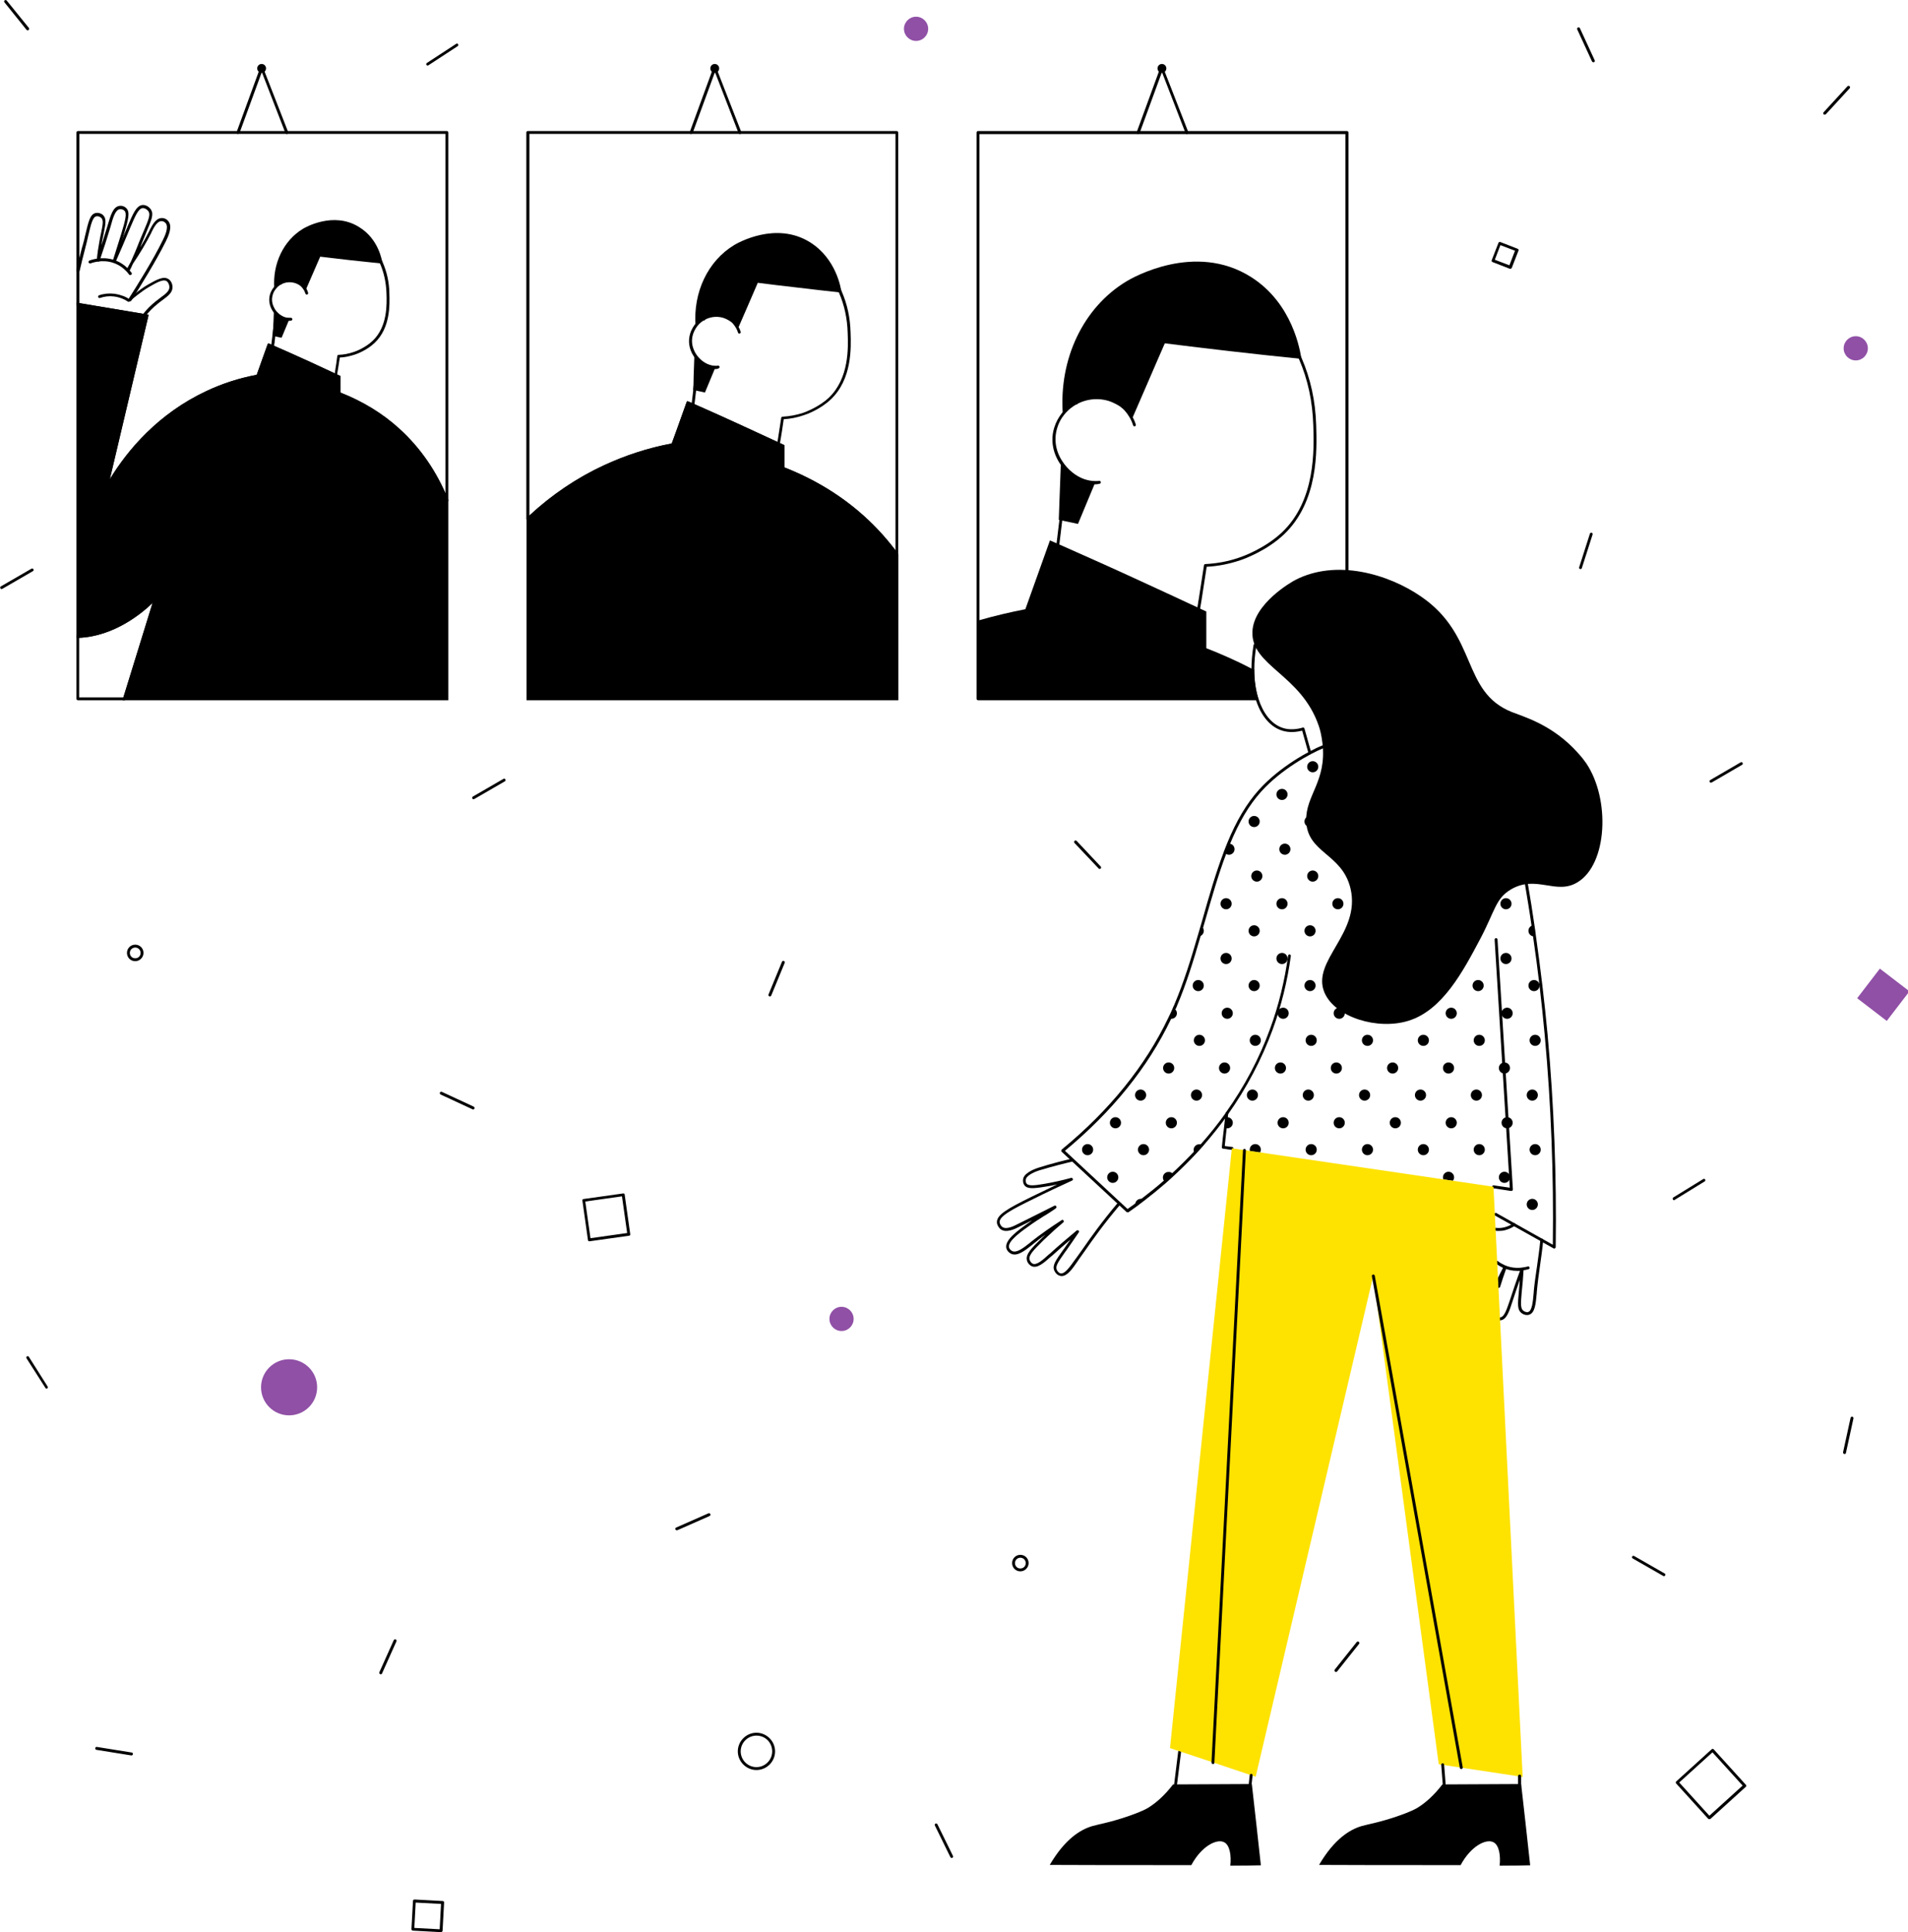 <?xml version="1.0" encoding="utf-8"?>
<!-- Generator: Adobe Illustrator 22.1.0, SVG Export Plug-In . SVG Version: 6.00 Build 0)  -->
<svg version="1.1" xmlns="http://www.w3.org/2000/svg" xmlns:xlink="http://www.w3.org/1999/xlink" x="0px" y="0px"
	 viewBox="0 0 993.3 1005.7" style="enable-background:new 0 0 993.3 1005.7;" xml:space="preserve">
<style type="text/css">
	.st0{fill:#9050A6;}
	.st1{fill:#FEE200;}
</style>
<g id="background">
	<g id="background_1_">
		<path d="M229.6,1005.7C229.6,1005.7,229.5,1005.7,229.6,1005.7l-14.7-0.8c-0.4,0-0.7-0.4-0.7-0.8l0.8-14.7c0-0.4,0.4-0.7,0.8-0.7
			l14.7,0.8c0.2,0,0.4,0.1,0.5,0.2c0.1,0.1,0.2,0.3,0.2,0.5l-0.8,14.7c0,0.2-0.1,0.4-0.2,0.5
			C229.9,1005.7,229.8,1005.7,229.6,1005.7z M215.7,1003.5l13.2,0.7l0.7-13.2l-13.2-0.7L215.7,1003.5z"/>
		<path d="M889.9,946.9c-0.2,0-0.4-0.1-0.6-0.2l-16.7-18.4c-0.3-0.3-0.3-0.8,0.1-1.1l18.4-16.7c0.3-0.3,0.8-0.3,1.1,0.1l16.7,18.4
			c0.3,0.3,0.3,0.8-0.1,1.1l-18.4,16.7C890.2,946.8,890,946.9,889.9,946.9z M874.2,927.8l15.7,17.3l17.3-15.7l-15.7-17.3
			L874.2,927.8z"/>
		
			<rect x="970" y="508.2" transform="matrix(0.609 -0.794 0.794 0.609 -27.405 980.269)" class="st0" width="19.4" height="19.4"/>
		<path d="M306.8,646.1c-0.4,0-0.7-0.3-0.7-0.6l-2.9-20.6c-0.1-0.4,0.2-0.8,0.6-0.8l20.6-2.9c0.4-0.1,0.8,0.2,0.8,0.6l2.9,20.6
			c0.1,0.4-0.2,0.8-0.6,0.8l-20.6,2.9C306.9,646.1,306.8,646.1,306.8,646.1z M304.7,625.4l2.7,19.1l19.1-2.7l-2.7-19.1L304.7,625.4z
			"/>
		<path d="M786.3,139.9c-0.1,0-0.2,0-0.3,0l-9-3.5c-0.4-0.1-0.6-0.6-0.4-1l3.5-9c0.1-0.2,0.2-0.3,0.4-0.4c0.2-0.1,0.4-0.1,0.6,0
			l9,3.5c0.4,0.1,0.6,0.6,0.4,1l-3.5,9C786.9,139.7,786.6,139.9,786.3,139.9z M778.2,135.2l7.6,2.9l2.9-7.6l-7.6-2.9L778.2,135.2z"
			/>
		<circle class="st0" cx="150.5" cy="722.1" r="14.6"/>
		<circle class="st0" cx="966.1" cy="181.3" r="6.3"/>
		<circle class="st0" cx="476.9" cy="15" r="6.3"/>
		<circle class="st0" cx="438.1" cy="686.5" r="6.3"/>
		<path d="M695.5,870.3c-0.2,0-0.3-0.1-0.5-0.2c-0.3-0.3-0.4-0.7-0.1-1.1l11.4-14.3c0.3-0.3,0.7-0.4,1.1-0.1
			c0.3,0.3,0.4,0.7,0.1,1.1L696.1,870C695.9,870.2,695.7,870.3,695.5,870.3z"/>
		<path d="M24.3,722.8c-0.2,0-0.5-0.1-0.6-0.3L13.8,707c-0.2-0.3-0.1-0.8,0.2-1c0.3-0.2,0.8-0.1,1,0.2l9.8,15.5
			c0.2,0.3,0.1,0.8-0.2,1C24.5,722.8,24.4,722.8,24.3,722.8z"/>
		<path d="M866.3,820.4c-0.1,0-0.3,0-0.4-0.1l-15.9-9.1c-0.4-0.2-0.5-0.7-0.3-1c0.2-0.4,0.7-0.5,1-0.3l15.9,9.1
			c0.4,0.2,0.5,0.7,0.3,1C866.8,820.2,866.5,820.4,866.3,820.4z"/>
		<path d="M960.3,756.8c-0.1,0-0.1,0-0.2,0c-0.4-0.1-0.7-0.5-0.6-0.9l3.9-17.9c0.1-0.4,0.5-0.7,0.9-0.6c0.4,0.1,0.7,0.5,0.6,0.9
			l-3.9,17.9C961,756.6,960.7,756.8,960.3,756.8z"/>
		<path d="M871.5,624.7c-0.3,0-0.5-0.1-0.6-0.4c-0.2-0.4-0.1-0.8,0.2-1l15.6-9.6c0.4-0.2,0.8-0.1,1,0.2c0.2,0.4,0.1,0.8-0.2,1
			l-15.6,9.6C871.8,624.7,871.7,624.7,871.5,624.7z"/>
		<path d="M222.6,34.1c-0.2,0-0.5-0.1-0.6-0.3c-0.2-0.3-0.1-0.8,0.2-1l15.3-10c0.3-0.2,0.8-0.1,1,0.2c0.2,0.3,0.1,0.8-0.2,1L223,34
			C222.9,34.1,222.8,34.1,222.6,34.1z"/>
		<path d="M822.8,296.2c-0.1,0-0.2,0-0.2,0c-0.4-0.1-0.6-0.5-0.5-0.9l5.6-17.5c0.1-0.4,0.5-0.6,0.9-0.5c0.4,0.1,0.6,0.5,0.5,0.9
			l-5.6,17.5C823.4,296,823.2,296.2,822.8,296.2z"/>
		<path d="M949.9,59.7c-0.2,0-0.4-0.1-0.5-0.2c-0.3-0.3-0.3-0.8,0-1.1l12.4-13.5c0.3-0.3,0.8-0.3,1.1,0c0.3,0.3,0.3,0.8,0,1.1
			l-12.4,13.5C950.3,59.6,950.1,59.7,949.9,59.7z"/>
		<path d="M890.7,407.4c-0.3,0-0.5-0.1-0.6-0.4c-0.2-0.4-0.1-0.8,0.3-1l15.8-9.2c0.4-0.2,0.8-0.1,1,0.3c0.2,0.4,0.1,0.8-0.3,1
			l-15.8,9.2C891,407.3,890.8,407.4,890.7,407.4z"/>
		<path d="M495.5,967.1c-0.3,0-0.5-0.2-0.7-0.4l-8.1-16.5c-0.2-0.4,0-0.8,0.3-1c0.4-0.2,0.8,0,1,0.3l8.1,16.5c0.2,0.4,0,0.8-0.3,1
			C495.7,967.1,495.6,967.1,495.5,967.1z"/>
		<path d="M68.4,913.7c0,0-0.1,0-0.1,0l-18.1-2.9c-0.4-0.1-0.7-0.4-0.6-0.9s0.5-0.7,0.9-0.6l18.1,2.9c0.4,0.1,0.7,0.4,0.6,0.9
			C69.1,913.5,68.8,913.7,68.4,913.7z"/>
		<path d="M198.2,871.5c-0.1,0-0.2,0-0.3-0.1c-0.4-0.2-0.5-0.6-0.4-1l7.5-16.7c0.2-0.4,0.6-0.5,1-0.4c0.4,0.2,0.5,0.6,0.4,1
			l-7.5,16.7C198.8,871.3,198.5,871.5,198.2,871.5z"/>
		<path d="M246.5,416c-0.3,0-0.5-0.1-0.6-0.4c-0.2-0.4-0.1-0.8,0.3-1l15.9-9.2c0.4-0.2,0.8-0.1,1,0.3c0.2,0.4,0.1,0.8-0.3,1
			l-15.9,9.2C246.8,415.9,246.6,416,246.5,416z"/>
		<path d="M0.8,306.6c-0.3,0-0.5-0.1-0.6-0.4c-0.2-0.4-0.1-0.8,0.3-1l15.9-9.2c0.4-0.2,0.8-0.1,1,0.3c0.2,0.4,0.1,0.8-0.3,1
			l-15.9,9.2C1,306.6,0.9,306.6,0.8,306.6z"/>
		<path d="M14.4,15.8c-0.2,0-0.4-0.1-0.6-0.3L2.3,1.2C2.1,0.9,2.1,0.4,2.4,0.2C2.8-0.1,3.2,0,3.5,0.3L15,14.5
			c0.3,0.3,0.2,0.8-0.1,1.1C14.8,15.7,14.6,15.8,14.4,15.8z"/>
		<path d="M352.3,796.5c-0.3,0-0.6-0.2-0.7-0.4c-0.2-0.4,0-0.8,0.4-1l16.8-7.4c0.4-0.2,0.8,0,1,0.4c0.2,0.4,0,0.8-0.4,1l-16.8,7.4
			C352.5,796.5,352.4,796.5,352.3,796.5z"/>
		<path d="M400.8,518.7c-0.1,0-0.2,0-0.3-0.1c-0.4-0.2-0.6-0.6-0.4-1l7-17c0.2-0.4,0.6-0.6,1-0.4c0.4,0.2,0.6,0.6,0.4,1l-7,17
			C401.3,518.5,401.1,518.7,400.8,518.7z"/>
		<path d="M572.5,452.3c-0.2,0-0.4-0.1-0.5-0.2l-12.6-13.3c-0.3-0.3-0.3-0.8,0-1.1c0.3-0.3,0.8-0.3,1.1,0L573,451
			c0.3,0.3,0.3,0.8,0,1.1C572.8,452.2,572.7,452.3,572.5,452.3z"/>
		<path d="M829.5,32.4c-0.3,0-0.6-0.2-0.7-0.4l-7.7-16.7c-0.2-0.4,0-0.8,0.4-1c0.4-0.2,0.8,0,1,0.4l7.7,16.7c0.2,0.4,0,0.8-0.4,1
			C829.7,32.4,829.6,32.4,829.5,32.4z"/>
		<path d="M246.3,577.5c-0.1,0-0.2,0-0.3-0.1l-16.6-7.7c-0.4-0.2-0.5-0.6-0.4-1c0.2-0.4,0.6-0.5,1-0.4l16.6,7.7
			c0.4,0.2,0.5,0.6,0.4,1C246.9,577.3,246.6,577.5,246.3,577.5z"/>
		<path d="M70.4,500.3c-2.4,0-4.3-1.9-4.3-4.3s1.9-4.3,4.3-4.3s4.3,1.9,4.3,4.3S72.7,500.3,70.4,500.3z M70.4,493.2
			c-1.5,0-2.8,1.2-2.8,2.8s1.2,2.8,2.8,2.8s2.8-1.2,2.8-2.8S71.9,493.2,70.4,493.2z"/>
		<path d="M531.2,817.9c-2.4,0-4.3-1.9-4.3-4.3s1.9-4.3,4.3-4.3s4.3,1.9,4.3,4.3S533.5,817.9,531.2,817.9z M531.2,810.8
			c-1.5,0-2.8,1.2-2.8,2.8s1.2,2.8,2.8,2.8s2.8-1.2,2.8-2.8S532.7,810.8,531.2,810.8z"/>
		<path d="M393.8,921.3c-5.3,0-9.7-4.4-9.7-9.7c0-5.3,4.4-9.7,9.7-9.7c5.3,0,9.7,4.4,9.7,9.7C403.5,916.9,399.2,921.3,393.8,921.3z
			 M393.8,903.4c-4.5,0-8.2,3.7-8.2,8.2c0,4.5,3.7,8.2,8.2,8.2c4.5,0,8.2-3.7,8.2-8.2C402,907,398.4,903.4,393.8,903.4z"/>
	</g>
</g>
<g id="general_1_">
	<g id="general_2_">
		<g id="woman_1_">
			<path id="hair_7_" d="M652,328.9c-0.6,17.8,25.3,22.1,34.5,48.8c0.7,1.9,1.5,5.1,2,9.4c2.2,19.7-8.9,26.9-8.5,40.2
				c0.5,16.9,18.8,16.8,23.1,35.3c5.4,23.3-20.6,37.5-13.6,54c5.5,13,27.9,19.7,43.8,14.7c17.7-5.5,28.4-25.8,37.2-42.4
				c7.8-14.7,8-21.1,16-25.9c13.3-7.9,23.6,3.1,34.8-3.8c15.5-9.4,17.1-43.1,4.5-61.9c-2.4-3.5-5-6.1-6.8-8
				c-12.5-12.6-26-16.3-32-18.7c-26.4-10.6-17.4-39.7-47.2-60.1c-17-11.7-44.1-19.7-65.5-8.6C672.7,302.7,652.5,314.1,652,328.9z"/>
			<g id="shoes_1_">
				<path d="M651.7,928.6c-13.7,0.1-27.3,0.1-41,0.2c-4.4,5.7-8.7,9.5-12.7,12c-1.1,0.7-3.8,2.2-10.8,4.6c-9.7,3.3-14.8,4-18.6,5.1
					c-6.1,1.8-14.2,6.7-22.1,20.2c19.3,0.1,38.6,0.1,57.9,0.1c5.3,0,10.6,0,15.8,0c5.3-9.9,13.3-13.9,17.1-11.9
					c2.9,1.5,3.8,6.8,3.2,12.2l0,0c6.5,0,11.9-0.1,15.9-0.2C654.9,956.9,653.3,942.7,651.7,928.6z"/>
				<path d="M791.9,928.6c-13.7,0.1-27.3,0.1-41,0.2c-4.4,5.7-8.7,9.5-12.7,12c-1.1,0.7-3.8,2.2-10.8,4.6c-9.7,3.3-14.8,4-18.6,5.1
					c-6.1,1.8-14.2,6.7-22.1,20.2c19.3,0.1,38.6,0.1,57.9,0.1c5.3,0,10.6,0,15.8,0c5.3-9.9,13.3-13.9,17.1-11.9
					c2.9,1.5,3.8,6.8,3.2,12.2l0,0c6.5,0,11.9-0.1,15.9-0.2C795.1,956.9,793.5,942.7,791.9,928.6z"/>
			</g>
			<path d="M681.8,392.3c-0.3,0-0.6-0.2-0.7-0.6l-3.2-11.4c-0.1,0-0.3,0.1-0.4,0.1c-4.1,1-7.9,0.8-11.1-0.5
				c-5.7-2.2-10.2-7.9-12.7-16c-1.4-4.6-2.2-9.8-2.2-15.4c0-4.1,0.4-8.4,1.1-12.8c0.1-0.4,0.5-0.7,0.9-0.6c0.4,0.1,0.7,0.5,0.6,0.9
				c-0.8,4.2-1.1,8.5-1.1,12.5c0,5.5,0.7,10.5,2.1,15c2.4,7.7,6.6,13,11.9,15.1c3,1.2,6.4,1.3,10.2,0.4c0.3-0.1,0.7-0.2,1-0.3
				c0.4-0.1,0.8,0.1,0.9,0.5l3.4,12.1c0.1,0.4-0.1,0.8-0.5,0.9C681.9,392.3,681.8,392.3,681.8,392.3z"/>
			<g id="hands_1_">
				<g id="hand_r_1_">
					<path d="M779.9,667.5c-0.4,0-0.8-0.3-0.8-0.7v0c0-0.1,0-0.2,0.1-0.3c1.1-2.4,2.3-4.8,3.6-7.2c0.2-0.4,0.6-0.5,1-0.3
						c0.4,0.2,0.5,0.6,0.3,1c-1.3,2.4-2.5,4.8-3.6,7.2C780.5,667.3,780.2,667.5,779.9,667.5z"/>
					<path d="M780.9,687.3c-0.4,0-0.8-0.3-0.8-0.8s0.3-0.8,0.8-0.8c0.1,0,0.1,0,0.2,0c2.1-0.3,3.3-4.2,4.7-8.2l0.1-0.3
						c1.7-5.2,3.6-10.9,5.8-16.8c0.1-0.4,0.5-0.6,0.9-0.5c0.4,0.1,0.6,0.4,0.6,0.8c-0.3,4.6-0.6,8.3-0.9,10.9l-0.1,1
						c-0.5,5.8-0.7,8.4,0.8,9.6c0.6,0.5,1.7,1,2.6,0.7c2-0.7,2.4-5.2,2.8-9.6l0.1-1.4c0.4-4.4,1.1-8.8,1.7-13
						c0.6-4.4,1.3-9,1.7-13.5c0-0.4,0.4-0.7,0.8-0.7c0.4,0,0.7,0.4,0.7,0.8c-0.4,4.5-1.1,9.1-1.7,13.5c-0.6,4.2-1.2,8.6-1.6,13
						l-0.1,1.4c-0.5,5.3-0.9,9.9-3.9,10.9c-1.4,0.5-3.1-0.1-4.1-0.9c-2.1-1.7-1.9-4.6-1.3-10.9l0.1-1c0.1-1.5,0.3-3.2,0.4-5.3
						c-1.4,4-2.7,7.8-3.9,11.5l-0.1,0.3c-1.5,4.7-2.9,8.8-5.9,9.2C781.2,687.3,781,687.3,780.9,687.3z"/>
					<path d="M780.1,670.4c-0.1,0-0.1,0-0.2,0c-0.4-0.1-0.6-0.5-0.5-0.9c1-3.3,2.1-6.5,3.2-9.6c0.1-0.4,0.6-0.6,1-0.5
						c0.4,0.1,0.6,0.6,0.5,1c-1.1,3.1-2.2,6.3-3.2,9.6C780.7,670.2,780.4,670.4,780.1,670.4z"/>
					<path d="M780.2,640.7c-0.6,0-1.1,0-1.7-0.1c-0.4,0-0.7-0.4-0.7-0.8c0-0.4,0.4-0.7,0.8-0.7c1.6,0.2,3.2,0.1,4.7-0.3
						c1.6-0.4,3.1-1.1,4.5-2c0.3-0.2,0.8-0.2,1,0.2c0.2,0.3,0.2,0.8-0.2,1c-1.5,1.1-3.2,1.8-5,2.3
						C782.6,640.6,781.4,640.7,780.2,640.7z"/>
					<path d="M790.1,661.5c-2.6,0-5.8-0.5-9-2.3c-0.7-0.4-1.5-0.9-2.2-1.5c-0.3-0.3-0.4-0.7-0.1-1.1c0.3-0.3,0.7-0.4,1.1-0.1
						c0.6,0.5,1.3,1,2,1.3c3.8,2.2,7.7,2.3,10.3,2c1.4-0.2,2.6-0.4,3.2-0.6c0.4-0.1,0.8,0.1,0.9,0.5c0.1,0.4-0.1,0.8-0.5,0.9
						c-0.7,0.2-2,0.5-3.5,0.7C791.7,661.5,791,661.5,790.1,661.5z"/>
				</g>
				<path d="M552.7,664.2c-0.2,0-0.4,0-0.7-0.1c-1.6-0.3-2.7-1.7-3.2-2.9c-1-2.7,0.8-5.1,4.6-10.5l0.6-0.8c0.9-1.3,2-2.8,3.3-4.7
					c-3.3,2.8-6.5,5.6-9.7,8.5l-0.3,0.2c-3.8,3.4-7.2,6.4-10.1,5.2c-1.4-0.6-2.4-2-2.6-3.2c-0.7-3.1,2.4-6.2,7.1-10.8
					c0.7-0.7,1.2-1.2,2-1.9l0.2-0.2c0.1-0.1,0.2-0.2,0.3-0.3c-2.2,1.5-4.2,3.1-6.2,4.7l-0.7,0.6c-3.8,3-7.7,6.1-10.9,4.6
					c-0.2-0.1-2-1-2.5-2.9c-1-4.3,5.9-9.2,12.6-13.9c0.3-0.2,0.5-0.4,0.8-0.6c-0.9,0.5-1.9,0.9-2.8,1.4l-4.2,2.1
					c-2,1-6.3,3.1-9.1,1.3c-1.2-0.8-2.1-2.3-2.2-3.6c-0.3-4,5.3-7.2,18.3-13.6c4.3-2.1,8.7-4.2,13.1-6.3c-2.1,0.5-4.2,0.9-6.4,1.2
					c-6.1,1-9.3,1.2-10.7-0.8c-1-1.4-0.7-3.1-0.6-3.5c0.8-3.3,7.2-5.4,7.9-5.6c6.9-2.2,13.9-3.9,17.4-4.7c0.4-0.1,0.8,0.2,0.9,0.6
					c0.1,0.4-0.2,0.8-0.6,0.9c-3.5,0.8-10.4,2.5-17.3,4.6c-1.7,0.5-6.4,2.4-6.9,4.5c-0.1,0.2-0.3,1.5,0.3,2.3c1,1.4,4.1,1.1,9.3,0.2
					c4.6-0.8,9.2-1.8,13.9-3.1c0.4-0.1,0.8,0.1,0.9,0.5c0.1,0.4,0,0.8-0.4,0.9c-6.8,3.1-13.6,6.3-20.2,9.6
					c-11,5.4-17.7,8.9-17.5,12.1c0.1,0.9,0.7,2,1.5,2.5c2.1,1.4,5.8-0.5,7.6-1.4l4.2-2.1c4.5-2.2,9.6-4.8,15.2-7.6
					c0.3-0.2,0.8-0.1,1,0.3c0.2,0.3,0.1,0.8-0.2,1c-0.3,0.2-0.6,0.5-1.1,0.8c-1.7,1.2-3.1,2-4.3,2.8c-0.7,0.4-1.3,0.7-1.8,1.1
					c-1.7,1.1-3.5,2.2-5.2,3.4c-5.7,4-12.8,9-12,12.3c0.3,1.2,1.6,1.9,1.7,1.9c2.3,1.1,5.9-1.7,9.3-4.4l0.7-0.6
					c4.8-3.8,10.1-7.5,15.7-11.1c0.2-0.2,0.6-0.2,0.8,0c0.2,0.2,0.4,0.5,0.3,0.7c0,0.2-0.1,0.4-0.3,0.5c-3,2.5-5.9,5.1-8.7,7.8
					l-0.2,0.2c-0.8,0.7-1.3,1.2-2,1.9c-4.3,4.3-7.2,7.1-6.6,9.4c0.2,0.8,0.8,1.8,1.7,2.2c2.1,0.8,5.2-2,8.5-5l0.3-0.2
					c4.5-4.1,9.1-8,14-12.1c0.3-0.2,0.7-0.2,1,0c0.3,0.3,0.3,0.7,0.1,1c-2.7,4-4.9,7.1-6.5,9.4l-0.6,0.8c-3.5,5-5.1,7.2-4.4,9.1
					c0.3,0.8,1.1,1.8,2,2c2.2,0.5,4.9-3.4,7.6-7.2l0.9-1.2c0.9-1.3,1.9-2.7,3-4.2c4.1-5.9,9.8-14,18.4-24.2c0.3-0.3,0.7-0.4,1.1-0.1
					c0.3,0.3,0.4,0.7,0.1,1.1c-8.6,10.1-14.3,18.2-18.4,24.1c-1.1,1.6-2.1,3-3,4.2l-0.8,1.2C558.2,660.6,555.6,664.2,552.7,664.2z"
					/>
			</g>
			<g id="tshirt_7_">
				<path d="M809.2,649.9c-0.1,0-0.3,0-0.4-0.1l-30.5-17.1c-0.4-0.2-0.5-0.7-0.3-1s0.7-0.5,1-0.3l29.4,16.5
					c0.5-36.2-0.9-72.8-4.2-108.9c-1.6-17.3-3.6-34.6-6.1-51.6c-0.3-1.9-0.6-3.8-0.8-5.7c-1-7.1-2.2-14.2-3.4-21.4
					c-0.1-0.4,0.2-0.8,0.6-0.9c0.4-0.1,0.8,0.2,0.9,0.6c1.2,7.1,2.4,14.3,3.4,21.4c0.3,1.9,0.6,3.8,0.8,5.8
					c2.4,17,4.5,34.3,6.1,51.6c3.3,36.5,4.7,73.6,4.2,110.3c0,0.3-0.1,0.5-0.4,0.6C809.5,649.9,809.3,649.9,809.2,649.9z"/>
				<path d="M586.9,631c-0.2,0-0.4-0.1-0.5-0.2l-33.7-31.3c-0.2-0.1-0.2-0.4-0.2-0.6c0-0.2,0.1-0.4,0.3-0.6
					c24.8-20.4,43.4-43.4,55.4-68.5c0.8-1.6,1.6-3.3,2.4-5.2c0.2-0.5,0.4-1,0.7-1.5l0.1-0.3c4.9-11.5,8.7-23.9,12.1-35.6
					c0.5-1.7,1-3.4,1.5-5.1l0.9-3.1c3.5-12.4,6.9-24.2,11.1-35.3c0,0,0,0,0-0.1c0.7-1.8,1.3-3.3,1.9-4.8
					c4.8-11.7,10.2-20.7,16.5-27.7c10.8-12,26.3-20.4,33-23.1c0.4-0.2,0.8,0,1,0.4c0.2,0.4,0,0.8-0.4,1
					c-6.6,2.7-21.9,10.9-32.5,22.7c-6.2,6.9-11.5,15.8-16.2,27.3c-0.6,1.5-1.2,3-1.9,4.8c0,0,0,0,0,0.1c-4.2,11-7.5,22.8-11.1,35.2
					l-0.9,3.1c-0.5,1.7-1,3.4-1.5,5.1c-3.4,11.7-7.2,24.2-12.1,35.7l-0.1,0.3c-0.2,0.5-0.4,1-0.7,1.5c-0.9,1.9-1.7,3.7-2.4,5.3
					c-12,25.1-30.6,48.1-55.2,68.5l32.6,30.3c1.1-0.8,2.3-1.6,3.5-2.5c1.3-1,2.7-2,4.1-3.1c3.8-2.9,7.7-6,11.3-9.2
					c1.4-1.2,2.8-2.4,4.3-3.8c3.9-3.6,7.6-7.3,11.2-11.1c1.3-1.4,2.5-2.8,3.8-4.1c4.6-5.2,9-10.7,12.9-16.2c0,0,0,0,0-0.1
					c9.7-13.6,17.5-28.3,23.1-43.7c4.5-12.2,7.6-25.1,9.4-38.1c0.1-0.4,0.4-0.7,0.8-0.6c0.4,0.1,0.7,0.4,0.6,0.8
					c-1.8,13.2-5,26.1-9.5,38.4c-5.7,15.5-13.5,30.3-23.2,44c0,0,0,0,0,0.1c-4,5.6-8.4,11.1-13,16.4c-1.2,1.4-2.5,2.8-3.8,4.2
					c-3.6,3.8-7.4,7.6-11.3,11.2c-1.5,1.4-2.9,2.7-4.3,3.9c-3.7,3.2-7.5,6.3-11.4,9.3c-1.4,1.1-2.8,2.1-4.1,3.1
					c-1.4,1-2.8,2-4.1,2.9C587.2,630.9,587,631,586.9,631z"/>
				<path d="M641.4,598.5c0,0-0.1,0-0.1,0l-1.7-0.2c-1.7-0.3-2.7-0.4-2.9-0.4c-0.4-0.1-0.7-0.4-0.6-0.8c0.2-2.6,0.6-5.8,1.1-10
					c0.2-1.8,0.4-3.6,0.6-5.6l0-0.2c0.1-0.6,0.1-1.2,0.2-1.8c0-0.4,0.3-0.7,0.7-0.7s0.7,0.4,0.7,0.8v0c-0.1,0.7-0.1,1.3-0.2,1.8
					l0,0.2c-0.2,1.9-0.5,3.8-0.6,5.6c-0.4,3.8-0.8,6.9-1,9.3c0.5,0.1,1.2,0.2,2.2,0.3l1.7,0.2c0.4,0.1,0.7,0.4,0.6,0.9
					C642,598.2,641.7,598.5,641.4,598.5z"/>
				<path d="M786.7,619.9c0,0-0.1,0-0.1,0c-0.4-0.1-3.8-0.6-9.2-1.4c-0.4-0.1-0.7-0.4-0.6-0.9c0.1-0.4,0.4-0.7,0.9-0.6
					c4,0.6,6.9,1,8.3,1.2l-6.1-99.9c0,0,0-0.1,0-0.1l-1.8-29.1c0-0.4,0.3-0.8,0.7-0.8c0.4,0,0.8,0.3,0.8,0.7l1.8,29.1
					c0,0,0,0.1,0,0.1l6.2,100.9c0,0.2-0.1,0.4-0.2,0.6C787.1,619.8,786.9,619.9,786.7,619.9z"/>
				<g id="pattern_1_">
					<g>
						<circle cx="683.4" cy="399.1" r="2.9"/>
						<circle cx="667.4" cy="413.5" r="2.9"/>
						<circle cx="652.9" cy="427.6" r="2.9"/>
						<circle cx="682" cy="427.6" r="2.9"/>
						<path d="M642.7,442c0,1.6-1.3,2.9-2.9,2.9c-0.9,0-1.6-0.4-2.2-1c0,0,0,0,0,0c0.6-1.6,1.3-3.2,1.9-4.8c0.1,0,0.2,0,0.3,0
							C641.4,439.1,642.7,440.4,642.7,442z"/>
						<circle cx="668.9" cy="442" r="2.9"/>
						<circle cx="654.3" cy="456" r="2.9"/>
						<circle cx="683.4" cy="456" r="2.9"/>
						<circle cx="638.3" cy="470.4" r="2.9"/>
						<circle cx="667.4" cy="470.4" r="2.9"/>
						<circle cx="696.5" cy="470.4" r="2.9"/>
						<path d="M626.7,484.5c0,1.5-1.1,2.7-2.5,2.9c0.5-1.7,1-3.4,1.5-5.1C626.3,482.8,626.7,483.6,626.7,484.5z"/>
						<circle cx="652.9" cy="484.5" r="2.9"/>
						<circle cx="682" cy="484.5" r="2.9"/>
						<circle cx="638.3" cy="498.9" r="2.9"/>
						<circle cx="667.4" cy="498.9" r="2.9"/>
						<circle cx="623.8" cy="513" r="2.9"/>
						<circle cx="652.9" cy="513" r="2.9"/>
						<circle cx="682" cy="513" r="2.9"/>
					</g>
					<g>
						<circle cx="784" cy="470.4" r="2.9"/>
						<path d="M799,487.4c-0.1,0-0.3,0-0.4,0c-1.6,0-2.9-1.3-2.9-2.9c0-1.5,1.1-2.7,2.5-2.9C798.4,483.5,798.7,485.4,799,487.4z"/>
						<circle cx="784" cy="498.9" r="2.9"/>
						<circle cx="769.5" cy="513" r="2.9"/>
						<circle cx="798.6" cy="513" r="2.9"/>
					</g>
					<g>
						<path d="M612.7,527.4c0,1.6-1.3,2.9-2.9,2.9c-0.3,0-0.7-0.1-1-0.2c0.9-1.8,1.7-3.6,2.4-5.3
							C612.1,525.4,612.7,526.4,612.7,527.4z"/>
						<circle cx="638.9" cy="527.4" r="2.9"/>
						<circle cx="668" cy="527.4" r="2.9"/>
						<circle cx="697.2" cy="527.4" r="2.9"/>
						<circle cx="624.4" cy="541.5" r="2.9"/>
						<circle cx="653.5" cy="541.5" r="2.9"/>
						<circle cx="682.6" cy="541.5" r="2.9"/>
						<circle cx="608.4" cy="555.9" r="2.9"/>
						<circle cx="637.5" cy="555.9" r="2.9"/>
						<circle cx="666.6" cy="555.9" r="2.9"/>
						<circle cx="695.7" cy="555.9" r="2.9"/>
						<circle cx="593.8" cy="570" r="2.9"/>
						<circle cx="622.9" cy="570" r="2.9"/>
						<circle cx="652" cy="570" r="2.9"/>
						<circle cx="681.1" cy="570" r="2.9"/>
						<circle cx="580.7" cy="584.4" r="2.9"/>
						<circle cx="609.8" cy="584.4" r="2.9"/>
						<path d="M641.8,584.4c0,1.6-1.3,2.9-2.9,2.9c-0.4,0-0.8-0.1-1.1-0.2c0.2-1.8,0.4-3.6,0.6-5.6c0.1,0,0.3,0,0.4,0
							C640.5,581.5,641.8,582.8,641.8,584.4z"/>
						<circle cx="668" cy="584.4" r="2.9"/>
						<circle cx="697.2" cy="584.4" r="2.9"/>
						<circle cx="566.2" cy="598.4" r="2.9"/>
						<circle cx="595.3" cy="598.4" r="2.9"/>
						<path d="M625.7,595.9c-1.3,1.4-2.5,2.8-3.8,4.2c-0.3-0.5-0.5-1-0.5-1.6c0-1.6,1.3-2.9,2.9-2.9
							C624.9,595.5,625.3,595.6,625.7,595.9z"/>
						<path d="M656.4,598.4c0,0.5-0.2,1-0.4,1.5c-1.9-0.3-3.7-0.5-5.3-0.8c-0.1-0.2-0.1-0.5-0.1-0.7c0-1.6,1.3-2.9,2.9-2.9
							S656.4,596.8,656.4,598.4z"/>
						<circle cx="682.6" cy="598.4" r="2.9"/>
						<circle cx="579.3" cy="612.8" r="2.9"/>
						<path d="M610.7,611.2c-1.4,1.3-2.9,2.6-4.3,3.9c-0.6-0.5-1-1.3-1-2.2c0-1.6,1.3-2.9,2.9-2.9
							C609.3,609.9,610.2,610.4,610.7,611.2z"/>
						<path d="M595.1,624.3c-1.4,1.1-2.8,2.1-4.1,3.1c0-0.1,0-0.3,0-0.5c0-1.6,1.3-2.9,2.9-2.9C594.3,624,594.7,624.1,595.1,624.3z"
							/>
					</g>
					<g>
						<circle cx="755.5" cy="527.4" r="2.9"/>
						<circle cx="784.6" cy="527.4" r="2.9"/>
						<circle cx="711.9" cy="541.5" r="2.9"/>
						<circle cx="741" cy="541.5" r="2.9"/>
						<circle cx="770.1" cy="541.5" r="2.9"/>
						<circle cx="799.2" cy="541.5" r="2.9"/>
						<circle cx="725" cy="555.9" r="2.9"/>
						<circle cx="754.1" cy="555.9" r="2.9"/>
						<circle cx="783.2" cy="555.9" r="2.9"/>
						<circle cx="710.4" cy="570" r="2.9"/>
						<circle cx="739.5" cy="570" r="2.9"/>
						<circle cx="768.6" cy="570" r="2.9"/>
						<circle cx="797.7" cy="570" r="2.9"/>
						<circle cx="726.4" cy="584.4" r="2.9"/>
						<circle cx="755.5" cy="584.4" r="2.9"/>
						<circle cx="784.6" cy="584.4" r="2.9"/>
						<circle cx="711.9" cy="598.4" r="2.9"/>
						<circle cx="741" cy="598.4" r="2.9"/>
						<circle cx="770.1" cy="598.4" r="2.9"/>
						<circle cx="799.2" cy="598.4" r="2.9"/>
						<path d="M757,612.8c0,0.7-0.2,1.3-0.7,1.8c-1.6-0.2-3.3-0.5-4.9-0.7c-0.1-0.3-0.2-0.7-0.2-1.1c0-1.6,1.3-2.9,2.9-2.9
							C755.7,609.9,757,611.2,757,612.8z"/>
						<circle cx="783.2" cy="612.8" r="2.9"/>
						<circle cx="797.7" cy="626.9" r="2.9"/>
					</g>
				</g>
			</g>
			<g id="legs_1_">
				<path d="M611.8,930.8C611.8,930.8,611.8,930.8,611.8,930.8c-0.5-0.1-0.8-0.4-0.7-0.8l2.3-18.5c0.1-0.4,0.4-0.7,0.8-0.7
					c0.4,0,0.7,0.4,0.7,0.8l-2.3,18.5C612.5,930.6,612.2,930.8,611.8,930.8z"/>
				<path class="st1" d="M792.7,924.9c-14.6-2.2-29.1-4.4-43.7-6.6c-11.4-84.7-22.7-169.4-34.1-254.2
					c-20.4,86.9-40.8,173.8-61.2,260.7c-14.9-5-29.7-10-44.6-14.9c10.7-104.1,21.5-208.1,32.2-312.2c0,0,0.1,0,0.1,0
					c2.3,0.3,130.7,19.2,136.1,20L792.7,924.9z"/>
				<path d="M650.8,929.3C650.8,929.3,650.8,929.3,650.8,929.3c-0.5-0.1-0.8-0.4-0.7-0.8l0.5-4.5c0-0.4,0.4-0.7,0.8-0.7
					c0.4,0,0.7,0.4,0.7,0.8l-0.5,4.5C651.5,929.1,651.2,929.3,650.8,929.3z"/>
				<path d="M791.1,930.8c-0.4,0-0.8-0.3-0.8-0.8v-5.5c0-0.4,0.3-0.8,0.8-0.8s0.8,0.3,0.8,0.8v5.5
					C791.9,930.5,791.5,930.8,791.1,930.8z"/>
				<path d="M751.9,930.8c-0.4,0-0.7-0.3-0.7-0.7l-0.9-11.5c0-0.4,0.3-0.8,0.7-0.8c0.4,0,0.8,0.3,0.8,0.7l0.9,11.5
					C752.7,930.4,752.4,930.8,751.9,930.8C751.9,930.8,751.9,930.8,751.9,930.8z"/>
				<path d="M631.5,918.2C631.5,918.2,631.5,918.2,631.5,918.2c-0.5,0-0.8-0.4-0.8-0.8l16.4-318.7c0-0.4,0.4-0.7,0.8-0.7
					c0.4,0,0.7,0.4,0.7,0.8l-16.4,318.7C632.3,917.9,631.9,918.2,631.5,918.2z"/>
				<path d="M760.7,920.8c-0.4,0-0.7-0.3-0.7-0.6l-45.8-255.9c-0.1-0.4,0.2-0.8,0.6-0.9c0.4-0.1,0.8,0.2,0.9,0.6l45.8,255.9
					c0.1,0.4-0.2,0.8-0.6,0.9C760.8,920.8,760.8,920.8,760.7,920.8z"/>
			</g>
		</g>
		<g id="pictures_1_">
			<g id="picture1_2_">
				<g id="picture1_3_">
					<path d="M64.8,364.5H40.6c-0.4,0-0.8-0.3-0.8-0.8v-32.5c0-0.4,0.3-0.7,0.7-0.7c22.7-0.7,39.3-19.2,40-20
						c0.2-0.3,0.6-0.3,0.9-0.2c0.3,0.2,0.5,0.5,0.3,0.9L65.5,364C65.4,364.3,65.1,364.5,64.8,364.5z M41.3,363h22.9l15.2-49.2
						c-5.3,5.2-19.7,17.3-38.2,18.2V363z"/>
					<path d="M232.6,261.2c-0.3,0-0.6-0.2-0.7-0.5c-5.8-14.4-14.3-26.7-25.2-36.5c-8.7-7.9-19-14.1-30.4-18.5
						c-0.3-0.1-0.5-0.4-0.5-0.7v-8.1c-4.8-2.3-9.8-4.6-14.9-6.9c-6.7-3.1-13.6-6.2-20.5-9.2l-5.5,15.3c-0.1,0.3-0.3,0.4-0.6,0.5
						c-9.1,1.7-17.9,4.5-26.2,8.4c-27.2,12.7-43.4,34-52.2,49.7c-0.2,0.3-0.6,0.5-0.9,0.3c-0.3-0.1-0.5-0.5-0.5-0.9l21-89l-0.7-0.1
						l-34.4-5.8c-0.4-0.1-0.6-0.4-0.6-0.7V69c0-0.4,0.3-0.8,0.8-0.8h192c0.4,0,0.8,0.3,0.8,0.8v191.5c0,0.4-0.3,0.7-0.6,0.7
						C232.7,261.2,232.6,261.2,232.6,261.2z M177.3,204.5c11.4,4.5,21.7,10.7,30.4,18.6c10.2,9.2,18.3,20.5,24.2,33.7V69.7H41.3
						v88.1l35.3,5.9c0.2,0,0.4,0.2,0.5,0.3c0.1,0.2,0.2,0.4,0.1,0.6l-20.1,84.9c9.3-15.3,25.2-34.2,50.4-46c8.3-3.9,17-6.7,26.1-8.4
						l5.6-15.7c0.1-0.2,0.2-0.4,0.4-0.4s0.4-0.1,0.6,0c7.1,3.1,14.3,6.3,21.3,9.5c5.2,2.4,10.4,4.8,15.3,7.1
						c0.3,0.1,0.4,0.4,0.4,0.7V204.5z"/>
					<path d="M123.9,69.7c-0.1,0-0.2,0-0.3,0c-0.4-0.1-0.6-0.6-0.4-1l12.3-33.6c0.1-0.3,0.4-0.5,0.7-0.5c0.3,0,0.6,0.2,0.7,0.5
						l13.1,33.6c0.1,0.4,0,0.8-0.4,1c-0.4,0.1-0.8,0-1-0.4l-12.3-31.8l-11.6,31.7C124.5,69.5,124.2,69.7,123.9,69.7z"/>
					<circle cx="136.2" cy="35.6" r="2.3"/>
				</g>
				<path d="M40.6,332L40.6,332c-0.4,0-0.8-0.3-0.8-0.8s0.3-0.8,0.8-0.8s0.8,0.3,0.8,0.8S41,332,40.6,332z"/>
				<path d="M40.6,159.2L40.6,159.2c-0.4,0-0.8-0.3-0.8-0.8s0.3-0.8,0.8-0.8s0.8,0.3,0.8,0.8S41,159.2,40.6,159.2z"/>
				<g id="man1_1_">
					<g>
						<path id="tshirt_2_" d="M232.6,260.5v103.3H64.8c5.4-17.6,10.9-35.2,16.3-52.7c-1.1,1.2-17.8,19.5-40.5,20.3V158.4l34.4,5.8
							l1.5,0.3c-7.1,29.9-14.1,59.8-21.2,89.8c6.7-11.9,22.6-36,52.5-50c9.5-4.4,18.6-7,26.4-8.4c1.9-5.4,3.8-10.7,5.8-16.1
							c7,3.1,14.1,6.3,21.2,9.5c5.2,2.4,10.3,4.7,15.3,7.1v8.6c9.4,3.6,20.4,9.4,30.7,18.7C219.4,234.7,227.4,247.7,232.6,260.5z"/>
						<path d="M233.3,364.5H63.8l15.7-50.7c-5.4,5.2-20.1,17.6-38.9,18.2l-0.8,0V157.5l37.6,6.3l-20.2,85.7
							c9.3-15.3,25.2-34.2,50.4-46c8.3-3.9,17-6.7,26.1-8.4l5.9-16.5l0.7,0.3c7.1,3.1,14.3,6.3,21.3,9.5c5.2,2.4,10.4,4.8,15.3,7.1
							l0.4,0.2v8.6c11.4,4.5,21.7,10.7,30.4,18.6c11.1,10,19.7,22.5,25.6,37.1l0.1,0.1V364.5z M65.8,363h166V260.6
							c-5.8-14.4-14.3-26.6-25.2-36.4c-8.7-7.9-19-14.1-30.4-18.5l-0.5-0.2v-8.6c-4.8-2.3-9.8-4.6-14.9-6.9
							c-6.7-3.1-13.6-6.2-20.5-9.2l-5.6,15.7l-0.4,0.1c-9.1,1.7-17.9,4.5-26.2,8.4c-27.2,12.7-43.4,34-52.2,49.7l-2.6,4.6l22.2-94.2
							l-0.7-0.1l-33.5-5.7v171.2c22.3-1.1,38.5-19.2,39.2-20l2.3-2.6L65.8,363z"/>
					</g>
					<g id="hand_1_">
						<path d="M67.4,156.9c-0.1,0-0.3,0-0.4-0.1c-0.3-0.2-0.5-0.7-0.2-1c4.6-7.2,13.1-20.8,17.9-30.7c1-2,3.3-6.7,1.6-8.9
							c-0.6-0.7-1.5-1.2-2.4-1.1c-2.2,0.1-3.9,3.5-5,5.7l-0.1,0.3c-2.6,5.2-5.9,10.7-9.6,16.2c0,0,0,0,0,0c-1.8,4-2,4.4-2.8,4
							c-0.2-0.1-0.4-0.3-0.4-0.5c-0.1-0.4-0.1-0.6,1.8-4l0.2-0.3c0,0,0,0,0,0c0.7-1.5,1.4-3.2,2.2-5c1.1-2.6,2-4.9,2.1-5.2
							c1-2.4,1.8-4.4,2.6-6.2c2.5-5.9,3.5-8.4,2.4-10.1c-0.7-1-1.9-1.7-2.9-1.7c-2.4,0.1-4.1,4.4-6.6,10.2l-0.2,0.5
							c-2.3,5.6-4.8,11.4-7.4,17.3c-0.2,0.4-0.6,0.6-1,0.4c-0.4-0.2-0.6-0.6-0.4-1c2.6-5.9,5.1-11.7,7.4-17.3l0.2-0.5
							c2.8-6.6,4.6-11,7.9-11.2c1.6-0.1,3.3,0.9,4.3,2.4c1.5,2.4,0.4,5.1-2.3,11.5c-0.7,1.7-1.6,3.8-2.5,6.1c-0.1,0.2-0.4,1-0.8,2.1
							c1.7-2.9,3.3-5.7,4.7-8.5l0.1-0.3c1.4-2.7,3.2-6.4,6.3-6.5c1.4-0.1,2.8,0.6,3.6,1.7c2.3,2.9-0.2,8-1.4,10.5
							c-4.9,9.9-13.4,23.6-18,30.9C67.9,156.8,67.7,156.9,67.4,156.9z"/>
						<path d="M40.6,141.5c-0.1,0-0.1,0-0.2,0c-0.4-0.1-0.7-0.5-0.6-0.9l0.1-0.4c0.8-3.5,1.8-7.7,2.9-11.7l0.2-0.6
							c0.2-0.6,0.3-1,0.8-3l0.5-2.2c1.8-7.6,2.6-11.1,5.4-11.8c1.3-0.3,3,0.1,4,1.1c1.8,1.8,1.3,4.5,0.3,9.4
							c-0.2,1.2-0.5,2.5-0.8,3.9c-0.1,0.8-0.3,1.6-0.4,2.4c1.1-3.4,2.1-6.7,3.1-9.9l0.2-0.7c1.5-5,2.7-9.3,5.9-9.9
							c1.3-0.3,2.8,0.2,3.7,1.1c2.2,2.1,1.1,5.9-1.2,13.8c-1.4,4.5-2.8,9.1-4.3,13.8c-0.1,0.4-0.5,0.6-0.9,0.5
							c-0.4-0.1-0.6-0.5-0.5-0.9c1.5-4.7,2.9-9.2,4.3-13.7c2.1-7,3.2-10.8,1.6-12.2c-0.6-0.6-1.6-0.8-2.4-0.7
							c-2.3,0.4-3.5,4.5-4.7,8.9l-0.2,0.7c-1.6,5.4-3.5,11.2-5.5,17.1c-0.1,0.4-0.5,0.6-0.9,0.5c-0.4-0.1-0.6-0.4-0.6-0.8
							c0.3-3.4,0.8-6.7,1.4-9.9c0.3-1.5,0.5-2.8,0.8-4c0.9-4.4,1.4-6.8,0.1-8c-0.7-0.7-1.8-1-2.6-0.8c-1.9,0.5-2.7,3.9-4.3,10.7
							l-0.5,2.2c-0.5,2-0.6,2.5-0.8,3.1l-0.1,0.5c-1.1,4.1-2.1,8.2-2.9,11.8l-0.1,0.4C41.2,141.3,40.9,141.5,40.6,141.5z"/>
						<path d="M74.9,165c-0.2,0-0.3-0.1-0.5-0.2c-0.3-0.3-0.4-0.7-0.1-1.1c2-2.6,4.2-4.8,6.7-6.8c0.9-0.7,1.8-1.4,2.6-2
							c2.6-1.9,4.5-3.3,4.6-5.4c0-1.1-0.5-2.5-1.5-3.2c-1.9-1.1-5.2,0.8-9,3c-2.5,1.4-4.5,3-6.1,4.2c-1.4,1.1-2.8,2.2-4.1,3.4
							c-0.3,0.2-0.6,0.3-0.9,0.1c-0.9-0.6-1.8-1.1-2.8-1.5c-1-0.4-2.6-1-4.6-1.2c-2.4-0.3-4.8,0-7.2,0.8c-0.4,0.1-0.8-0.1-0.9-0.5
							c-0.1-0.4,0.1-0.8,0.5-0.9c2.6-0.9,5.2-1.1,7.9-0.8c2.2,0.3,3.9,0.9,5,1.3c0.9,0.4,1.8,0.8,2.6,1.4c1.2-1.1,2.4-2.1,3.7-3.1
							c1.6-1.3,3.7-2.9,6.3-4.4c4.2-2.4,7.9-4.5,10.5-2.9c1.4,0.8,2.3,2.7,2.2,4.5c-0.1,2.7-2.4,4.4-5.2,6.5c-0.8,0.6-1.7,1.2-2.6,2
							c-2.4,1.9-4.5,4.1-6.4,6.5C75.4,164.9,75.2,165,74.9,165z"/>
						<path d="M67.8,143.2c-0.2,0-0.5-0.1-0.6-0.3c-1.6-2.2-3.7-4-6.1-5.2c-5.9-3-11.8-1.4-14-0.6c-0.4,0.1-0.8-0.1-1-0.5
							c-0.1-0.4,0.1-0.8,0.5-1c2.4-0.9,8.7-2.5,15.2,0.7c2.6,1.3,4.9,3.3,6.7,5.7c0.2,0.3,0.2,0.8-0.2,1
							C68.1,143.1,67.9,143.2,67.8,143.2z"/>
					</g>
					<g id="face_6_">
						<path d="M174.8,196.3c0,0-0.1,0-0.1,0c-0.4-0.1-0.7-0.4-0.6-0.9l0.2-1c0.1-0.5,0.1-0.8,0.1-0.9c0.1-0.3,1.2-7.8,1.2-8.2
							c0.1-0.4,0.3-0.6,0.7-0.6c2.7-0.1,5.3-0.6,7.9-1.5c1-0.3,6-2.2,9.8-5.8c7.8-7.4,7.4-19.1,7.2-24.8c-0.2-5.6-1.3-10.6-3.3-15.3
							c-0.5-1.1-1-2.3-1.6-3.4c-2.9-5.4-7-9.4-12.1-11.8c-1.3-0.6-12.9-5.9-23-0.6c-7.1,3.7-11.4,11.5-14.1,25.3l-0.1,0.4
							c0,0.1,0,0.2-0.1,0.3c-0.1,0.4-0.5,0.7-0.9,0.6c-0.4-0.1-0.7-0.5-0.6-0.9c0-0.1,0-0.2,0.1-0.3l0.1-0.4
							c2.8-14.3,7.4-22.4,14.9-26.4c10.8-5.7,23-0.1,24.4,0.6c5.4,2.6,9.7,6.8,12.7,12.5c0.6,1.1,1.2,2.3,1.7,3.5
							c2.1,4.9,3.3,10.1,3.4,15.9c0.2,5.9,0.6,18.1-7.7,25.9c-4.1,3.9-9.4,5.8-10.4,6.1c-2.5,0.8-5,1.4-7.7,1.5
							c-0.3,1.9-1.1,7.3-1.2,7.6c0,0.1-0.1,0.4-0.1,0.9l-0.2,1C175.4,196.1,175.1,196.3,174.8,196.3z"/>
						<path d="M141.8,181.3C141.8,181.3,141.7,181.3,141.8,181.3c-0.5-0.1-0.8-0.4-0.7-0.8c0.2-1.9,0.5-3.7,0.7-5.6l0-0.3
							c0.1-1.1,0.3-2.2,0.4-3.4c0.3-2.7,0.6-5.4,0.9-8c0-0.4,0.4-0.7,0.8-0.7c0.4,0,0.7,0.4,0.7,0.8c-0.3,2.7-0.6,5.4-0.9,8.1
							c-0.1,1.1-0.3,2.2-0.4,3.4l0,0.3c-0.2,1.9-0.4,3.7-0.7,5.6C142.5,181,142.2,181.3,141.8,181.3z"/>
					</g>
					<path d="M150.5,167c-1,0-2-0.2-2.9-0.5c-2.2-0.8-4.3-2.5-5.7-4.7c-1.7-2.7-2.2-5.8-1.3-8.7c0.4-1.2,1-2.4,1.8-3.4
						c2.7-3.5,7.4-5,11.6-3.7c1.5,0.5,2.8,1.4,2.9,1.4c0.5,0.4,0.9,0.7,1.3,1.1c1,1.1,1.8,2.4,2.2,3.9c0.1,0.4-0.1,0.8-0.5,0.9
						c-0.4,0.1-0.8-0.1-0.9-0.5c-0.4-1.3-1.1-2.4-1.9-3.3c-0.3-0.3-0.7-0.7-1.1-1l0,0c0,0-1.2-0.8-2.5-1.2c-3.7-1.1-7.7,0.1-10,3.2
						c-0.7,0.9-1.2,1.8-1.5,2.9c-1,3.2,0.1,5.8,1.1,7.5c1.2,1.9,3.1,3.4,5,4.1c0.8,0.3,1.6,0.4,2.4,0.4c0.3,0,0.6,0,0.9,0
						c0.4,0,0.8,0.3,0.8,0.7c0,0.4-0.3,0.8-0.7,0.8C151.3,166.9,150.9,167,150.5,167z"/>
					<g id="hair_6_">
						<path d="M147.9,165.7c1,0.3,1.9,0.5,2.7,0.5c-1.3,3.2-2.7,6.4-4,9.6c-1.5-0.3-3-0.6-4.5-1c0-1.1,0.1-4,0.2-5.1
							c0.1-3.4,0.2-6.2,0.3-8.4C143.9,163.5,145.9,165,147.9,165.7z"/>
						<path d="M199.1,137.2c-5.6-0.6-11.3-1.2-17-1.8c-5.2-0.6-10.3-1.2-15.4-1.8c-1.3,3.1-2.7,6.1-4,9.2c-1.2,2.8-2.5,5.7-3.7,8.5
							c-0.2-0.5-0.6-1.2-1.2-1.8c-1.6-1.8-3.4-2.5-4.1-2.7c-2.5-0.8-4.5-0.3-5.4-0.1c-3,0.8-4.8,2.7-5.5,3.5
							c-1-12.9,4.8-25,14.9-31.1c1.1-0.7,15.9-9.2,29.1-1C197,124.2,198.9,135.4,199.1,137.2z"/>
					</g>
				</g>
			</g>
			<g id="picture2_2_">
				<g id="man2_1_">
					<g>
						<path id="tshirt_1_" d="M466.9,288.8v74.9h-192v-93.7c10.5-10,23.6-19.7,39.8-27.2c12.9-6,25.1-9.4,35.7-11.4
							c2.6-7.3,5.2-14.5,7.8-21.8c0.8,0.4,1.7,0.7,2.5,1.1c8.7,3.8,17.4,7.8,26.2,11.8c6.2,2.8,12.3,5.7,18.4,8.5
							c0.8,0.4,1.6,0.7,2.4,1.1v11.6c12.7,4.9,27.5,12.7,41.5,25.3C456,275.3,461.9,281.9,466.9,288.8z"/>
						<path d="M467.6,364.5H274.1v-94.7l0.2-0.2c12-11.3,25.4-20.5,40-27.3c11.2-5.2,23.1-9.1,35.4-11.4l2.3-6.3
							c1.8-5,3.6-10,5.4-15.1l0.3-0.8l3.3,1.4c9.2,4.1,17.8,7.9,26.2,11.8c6.7,3.1,12.7,5.9,18.4,8.5l2.8,1.3v11.6
							c15.5,6.1,29.4,14.5,41.3,25.2c6.6,5.9,12.6,12.6,17.9,19.8l0.1,0.2V364.5z M275.6,363h190.5v-73.9
							c-5.2-7.1-11.1-13.6-17.5-19.4c-11.8-10.7-25.7-19.1-41.3-25.1l-0.5-0.2v-11.7l-1.9-0.9c-5.7-2.7-11.7-5.5-18.4-8.5
							c-8.4-3.8-17-7.7-26.2-11.8l-1.8-0.8c-1.7,4.8-3.4,9.5-5.1,14.3l-2.5,7.1l-0.4,0.1c-12.3,2.3-24.3,6.1-35.5,11.3
							c-14.3,6.7-27.6,15.7-39.3,26.8V363z"/>
					</g>
					<g id="face_5_">
						<path d="M405.3,231.9c0,0-0.1,0-0.1,0c-0.4-0.1-0.7-0.4-0.6-0.9l0.2-1.4c0.1-0.6,0.2-1,0.2-1.1c0.1-0.4,1.6-10.6,1.7-11
							c0.1-0.4,0.3-0.6,0.7-0.6c3.7-0.2,7.3-0.9,10.7-2c1.3-0.5,8.2-3,13.4-7.9c10.6-10.1,10.1-26,9.8-33.7
							c-0.2-7.5-1.7-14.4-4.5-20.9c-0.7-1.5-1.4-3.1-2.2-4.6c-4-7.3-9.5-12.8-16.5-16.1c-1.8-0.8-17.6-8.1-31.4-0.8
							c-9.7,5.1-15.6,15.7-19.3,34.4c0,0.2-0.1,0.4-0.1,0.5c0,0.1-0.1,0.3-0.1,0.4c-0.1,0.4-0.5,0.7-0.9,0.6
							c-0.4-0.1-0.7-0.5-0.6-0.9c0-0.1,0.1-0.3,0.1-0.4l0.1-0.5c3.8-19.2,10-30.2,20.1-35.5c14.5-7.6,30.9-0.1,32.8,0.8
							c7.3,3.5,13,9.1,17.1,16.7c0.8,1.5,1.6,3.1,2.3,4.7c2.9,6.7,4.4,13.7,4.6,21.4c0.3,7.9,0.8,24.3-10.3,34.8
							c-5.5,5.2-12.6,7.8-14,8.2c-3.4,1.2-6.9,1.9-10.5,2.1c-0.3,2.3-1.5,10.1-1.6,10.4c0,0.1-0.1,0.5-0.2,1.1l-0.2,1.4
							C405.9,231.6,405.6,231.9,405.3,231.9z"/>
						<path d="M360.7,211.6C360.6,211.6,360.6,211.6,360.7,211.6c-0.5-0.1-0.8-0.4-0.7-0.8c0.3-2.5,0.6-5,0.9-7.6l0-0.3
							c0.2-1.6,0.4-3.1,0.5-4.7c0.4-3.6,0.8-7.3,1.2-10.9c0-0.4,0.4-0.7,0.8-0.7c0.4,0,0.7,0.4,0.7,0.8c-0.4,3.6-0.8,7.3-1.2,10.9
							c-0.2,1.6-0.4,3.1-0.5,4.7l0,0.2c-0.3,2.5-0.6,5.1-0.9,7.6C361.3,211.3,361,211.6,360.7,211.6z"/>
					</g>
					<path d="M372.4,192.1c-1.3,0-2.6-0.3-3.8-0.7c-2.9-1-5.8-3.4-7.6-6.2c-2.3-3.6-2.9-7.7-1.7-11.6c0.5-1.6,1.3-3.1,2.3-4.5
						c3.6-4.7,9.8-6.6,15.5-4.9c2,0.6,3.8,1.8,3.8,1.9c0.6,0.5,1.2,1,1.7,1.5c1.3,1.4,2.4,3.2,3,5.1c0.1,0.4-0.1,0.8-0.5,0.9
						c-0.4,0.1-0.8-0.1-0.9-0.5c-0.5-1.7-1.5-3.3-2.6-4.6c-0.4-0.5-0.9-0.9-1.5-1.3l0,0c0,0-1.6-1.1-3.4-1.7
						c-5.1-1.6-10.6,0.2-13.8,4.4c-0.9,1.2-1.6,2.6-2.1,4c-1.4,4.4,0.1,8,1.5,10.3c1.7,2.6,4.2,4.7,6.9,5.6c1.1,0.4,2.2,0.6,3.4,0.6
						c0.5,0,0.9,0,1.2-0.1c0.4,0,0.8,0.3,0.8,0.7c0,0.4-0.3,0.8-0.7,0.8C373.4,192.1,373,192.1,372.4,192.1z"/>
					<g id="hair_5_">
						<path d="M368.8,190.7c1.3,0.5,2.6,0.6,3.6,0.6c-1.8,4.3-3.6,8.7-5.4,13c-2-0.4-4.1-0.9-6.1-1.3c0.1-1.4,0.2-5.4,0.2-6.9
							c0.2-4.6,0.3-8.4,0.4-11.4C363.4,187.7,366.2,189.8,368.8,190.7z"/>
						<path d="M438.1,152.3c-7.6-0.8-15.2-1.7-22.8-2.6c-7-0.8-13.9-1.6-20.8-2.5c-1.8,4.1-3.6,8.3-5.4,12.5
							c-1.7,3.8-3.3,7.7-5,11.5c-0.3-0.7-0.9-1.6-1.7-2.5c-2.1-2.4-4.6-3.4-5.6-3.7c-3.3-1.1-6.1-0.4-7.3-0.1
							c-4.1,1-6.5,3.6-7.4,4.7c-1.3-17.5,6.4-33.8,20.2-42.1c1.7-1,21.6-12.5,39.4-1.4C435.3,134.6,437.8,149.9,438.1,152.3z"/>
					</g>
				</g>
				<g id="picture2_3_">
					<path d="M466.9,289.6c-0.2,0-0.5-0.1-0.6-0.3c-5.2-7.1-11.1-13.7-17.7-19.6c-11.8-10.7-25.7-19.1-41.3-25.1
						c-0.3-0.1-0.5-0.4-0.5-0.7v-11.2l-1.9-0.9c-5.7-2.7-11.7-5.5-18.4-8.5c-8.4-3.8-17-7.7-26.2-11.8l-1.8-0.8
						c-1.7,4.8-3.4,9.5-5.1,14.3l-2.4,6.7c-0.1,0.3-0.3,0.4-0.6,0.5c-12.3,2.3-24.3,6.1-35.5,11.3c-14.4,6.7-27.7,15.8-39.6,27.1
						c-0.2,0.2-0.5,0.3-0.8,0.1c-0.3-0.1-0.5-0.4-0.5-0.7V69c0-0.4,0.3-0.8,0.8-0.8h192c0.4,0,0.8,0.3,0.8,0.8v219.8
						c0,0.3-0.2,0.6-0.5,0.7C467,289.6,467,289.6,466.9,289.6z M408.4,243.3c15.5,6.1,29.4,14.5,41.3,25.2c6,5.4,11.6,11.5,16.5,18
						V69.7H275.6v198.6c11.6-10.8,24.7-19.6,38.7-26.1c11.2-5.2,23.1-9.1,35.4-11.4l2.3-6.3c1.8-5,3.6-10,5.4-15.1
						c0.1-0.2,0.2-0.4,0.4-0.4c0.2-0.1,0.4-0.1,0.6,0l2.5,1.1c9.2,4.1,17.8,7.9,26.2,11.8c6.7,3.1,12.7,5.9,18.4,8.5l2.4,1.1
						c0.3,0.1,0.4,0.4,0.4,0.7V243.3z"/>
					<path d="M359.8,69.7c-0.1,0-0.2,0-0.3,0c-0.4-0.1-0.6-0.6-0.4-1l12.3-33.6c0.1-0.3,0.4-0.5,0.7-0.5c0.3,0,0.6,0.2,0.7,0.5
						l13.1,33.6c0.1,0.4,0,0.8-0.4,1s-0.8,0-1-0.4l-12.3-31.8l-11.6,31.7C360.4,69.5,360.1,69.7,359.8,69.7z"/>
					<circle cx="372.1" cy="35.6" r="2.3"/>
				</g>
			</g>
			<g id="picture3_2_">
				<path id="tshirt_4_" d="M654.4,363.7H509.2v-40.7c8.7-2.5,16.9-4.4,24.6-5.9c4.3-11.9,8.5-23.9,12.8-35.8
					c1.4,0.6,2.8,1.2,4.2,1.8c14.2,6.3,28.6,12.7,43.1,19.4c11.5,5.3,22.8,10.5,34.1,15.8v19.1c7.7,3,15.9,6.6,24.3,11
					C652.2,354.2,653,359.3,654.4,363.7z"/>
				<g id="face_4_">
					<path d="M624,317.4c0,0-0.1,0-0.1,0c-0.4-0.1-0.7-0.4-0.6-0.9l0.4-2.4c0.1-0.9,0.2-1.6,0.3-1.8c0.1-0.7,2.7-17.4,2.8-18.1
						c0.1-0.4,0.3-0.6,0.7-0.6c6.1-0.3,12-1.4,17.7-3.4c2.2-0.7,13.5-4.9,22.2-13.1c17.6-16.7,16.7-43.1,16.3-55.7
						c-0.4-12.5-2.8-23.7-7.4-34.4c-1.1-2.5-2.3-5.1-3.6-7.5c-6.6-12.1-15.7-21.1-27.3-26.6c-2.9-1.4-29.1-13.3-52.1-1.3
						c-16,8.4-25.8,26-31.9,56.9c-0.1,0.3-0.1,0.6-0.2,0.8c-0.1,0.2-0.1,0.5-0.1,0.6c-0.1,0.4-0.5,0.7-0.9,0.6
						c-0.4-0.1-0.7-0.5-0.6-0.9c0-0.2,0.1-0.4,0.1-0.7c0.1-0.2,0.1-0.5,0.2-0.8c6.2-31.4,16.3-49.3,32.7-58
						c23.6-12.4,50.4-0.2,53.4,1.3c11.8,5.7,21.2,14.9,27.9,27.3c1.3,2.5,2.6,5.1,3.7,7.6c4.7,10.9,7.2,22.3,7.6,35
						c0.4,12.9,1.3,39.7-16.8,56.9c-8.9,8.4-20.5,12.7-22.7,13.4c-5.6,1.9-11.5,3.1-17.5,3.4c-0.5,3.1-2.6,16.9-2.7,17.5
						c0,0.2-0.1,0.8-0.3,1.8l-0.4,2.4C624.7,317.1,624.4,317.4,624,317.4z"/>
					<path d="M550.7,284C550.7,284,550.6,284,550.7,284c-0.5-0.1-0.8-0.4-0.7-0.8c0.5-4.1,1-8.3,1.5-12.4l0-0.2
						c0.3-2.6,0.6-5.2,0.9-7.8c0.7-6,1.4-11.9,2-17.9c0-0.4,0.4-0.7,0.8-0.7c0.4,0,0.7,0.4,0.7,0.8c-0.7,6-1.3,11.9-2,17.9
						c-0.3,2.6-0.6,5.2-0.9,7.8l0,0.2c-0.5,4.2-1,8.3-1.5,12.4C551.4,283.7,551.1,284,550.7,284z"/>
				</g>
				<path d="M570.1,252.1c-2.1,0-4.2-0.4-6.2-1.1c-4.7-1.7-9.3-5.4-12.3-10c-3.7-5.8-4.7-12.4-2.7-18.6c0.8-2.6,2.1-5,3.8-7.2
					c5.8-7.5,15.8-10.7,24.9-7.9c3.3,1,6.1,2.9,6.2,3c1,0.8,1.9,1.6,2.7,2.4c2.1,2.3,3.8,5.1,4.8,8.3c0.1,0.4-0.1,0.8-0.5,0.9
					c-0.4,0.1-0.8-0.1-0.9-0.5c-0.9-2.9-2.5-5.6-4.4-7.7c-0.7-0.8-1.6-1.5-2.5-2.2c0,0-2.7-1.8-5.8-2.8c-8.5-2.6-17.8,0.3-23.3,7.3
					c-1.6,2-2.8,4.3-3.5,6.7c-1.8,5.8-0.9,12,2.6,17.3c2.8,4.4,7.1,7.9,11.5,9.4c1.8,0.6,3.7,1,5.7,1c0.8,0,1.5,0,2.1-0.1
					c0.4,0,0.8,0.3,0.8,0.7c0,0.4-0.3,0.8-0.7,0.8C571.7,252,570.9,252.1,570.1,252.1z"/>
				<g id="hair_4_">
					<path d="M564.2,250.3c2.2,0.8,4.2,1,5.9,1c-3,7.1-5.9,14.3-8.9,21.4c-3.3-0.7-6.7-1.4-10-2.1c0.1-2.4,0.3-8.9,0.4-11.3
						c0.3-7.6,0.5-13.7,0.7-18.7C555.3,245.2,559.8,248.7,564.2,250.3z"/>
					<path d="M677.5,186.8c-12.2-1.2-24.6-2.6-37-4c-11.5-1.3-22.9-2.7-34.1-4.1c-3,6.8-5.9,13.6-8.9,20.5
						c-2.7,6.3-5.5,12.6-8.2,18.9c-0.6-1.1-1.4-2.6-2.8-4.1c-3.5-4-7.6-5.5-9.2-6c-5.5-1.7-10.1-0.6-11.9-0.1
						c-6.7,1.7-10.7,6-12.1,7.7c-2.1-28.7,10.6-55.6,33.2-69.2c2.8-1.7,35.6-20.7,64.8-2.2C673.1,158,676.9,182.8,677.5,186.8z"/>
				</g>
				<g id="picture3_3_">
					<path d="M654.3,364.5H509.2c-0.4,0-0.8-0.3-0.8-0.8V69c0-0.4,0.3-0.8,0.8-0.8h192c0.4,0,0.8,0.3,0.8,0.8v227.8
						c0,0.4-0.3,0.8-0.8,0.8s-0.8-0.3-0.8-0.8v-227H509.9V363h143.4c-1.2-4.4-1.9-9.2-1.9-14.4c0-0.4,0.3-0.8,0.7-0.8c0,0,0,0,0,0
						c0.4,0,0.7,0.3,0.8,0.7c0,5.5,0.7,10.5,2.1,15c0.1,0.2,0,0.5-0.1,0.7C654.8,364.4,654.6,364.5,654.3,364.5z"/>
					<path d="M592.5,69.7c-0.1,0-0.2,0-0.3,0c-0.4-0.1-0.6-0.6-0.4-1l12.3-33.6c0.1-0.3,0.4-0.5,0.7-0.5c0.3,0,0.6,0.2,0.7,0.5
						l13.1,33.6c0.1,0.4,0,0.8-0.4,1s-0.8,0-1-0.4l-12.3-31.8l-11.6,31.7C593.1,69.5,592.8,69.7,592.5,69.7z"/>
					<circle cx="604.9" cy="35.6" r="2.3"/>
				</g>
			</g>
		</g>
	</g>
</g>
</svg>
